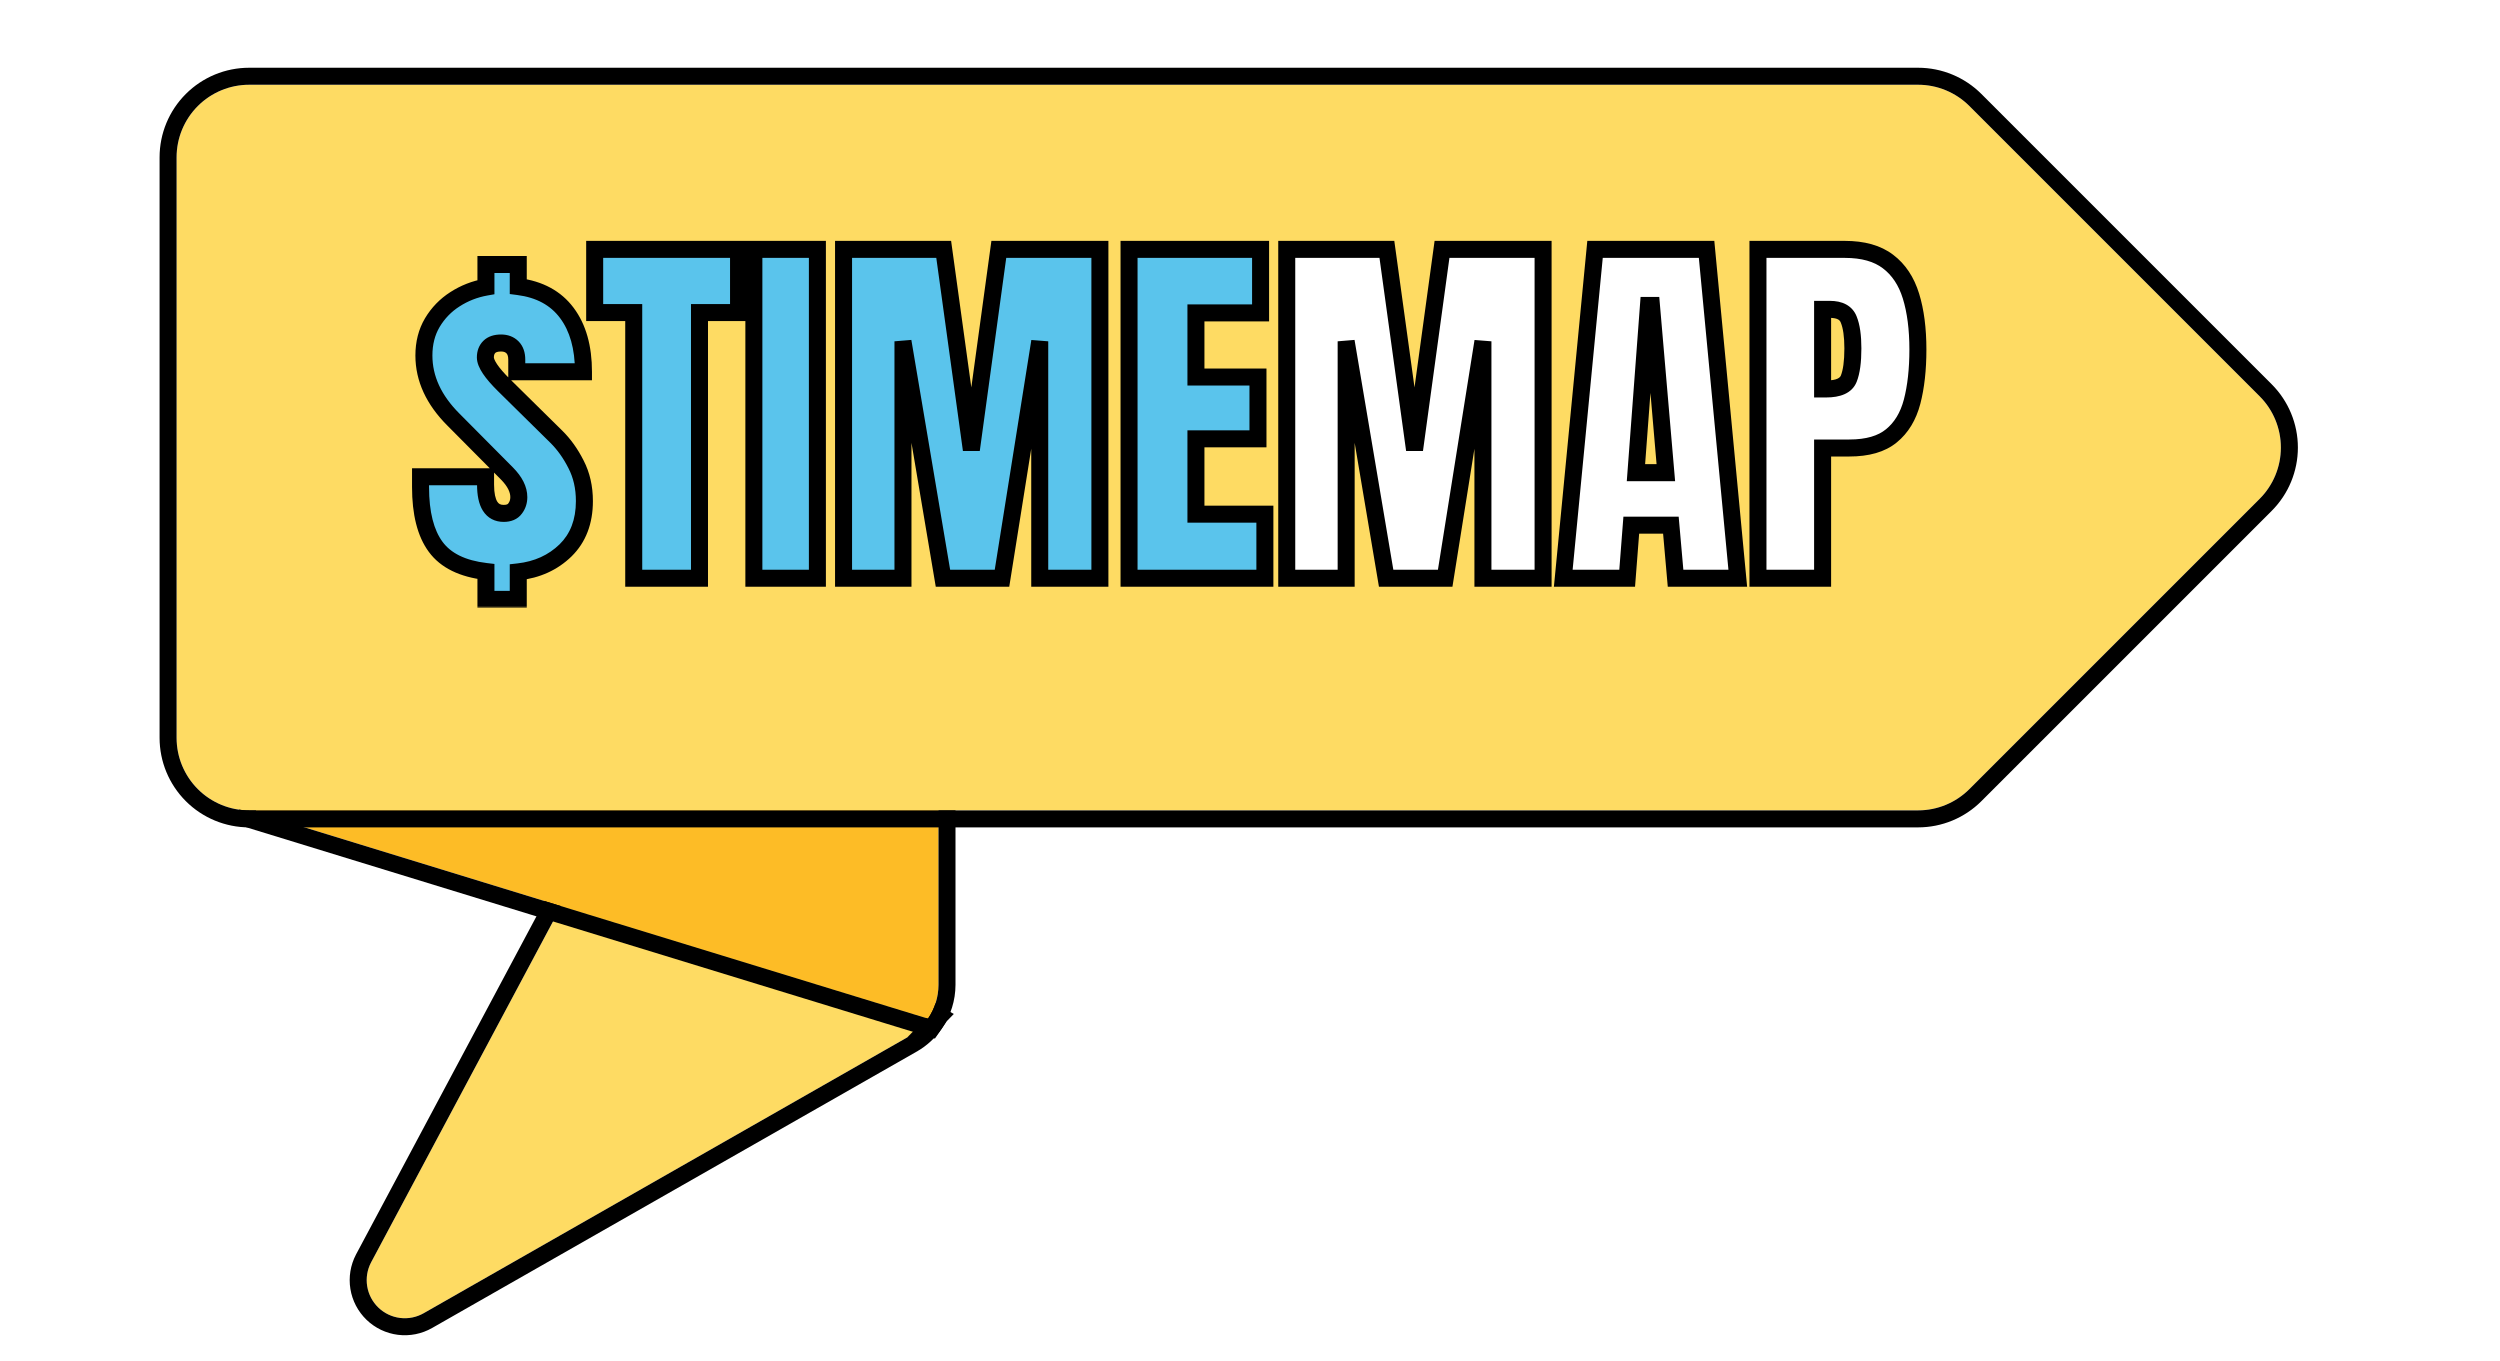 <svg width="588" height="320" viewBox="0 0 588 320" fill="none" xmlns="http://www.w3.org/2000/svg">
<g clip-path="url(#clip0_19_1217)">
<g filter="url(#filter0_d_19_1217)">
<path d="M223.259 234.581C222.071 236.339 220.494 237.799 218.651 238.848L104.645 303.872C102.962 304.832 101.013 305.221 99.091 304.98C97.168 304.739 95.376 303.881 93.982 302.535C92.588 301.189 91.668 299.428 91.36 297.515C91.052 295.602 91.371 293.641 92.272 291.925L136.987 208.128L183.067 211.2L223.259 234.581Z" fill="#FEDB63"/>
<path d="M226.114 233.929L224.916 235.701C223.556 237.713 221.751 239.384 219.641 240.585L226.114 233.929ZM226.114 233.929L224.264 232.853L184.072 209.471L183.667 209.236L183.2 209.204L137.12 206.132L135.83 206.046L135.222 207.186L90.507 290.984L90.507 290.984L90.501 290.996C89.4 293.094 89.008 295.493 89.385 297.833C89.762 300.173 90.888 302.328 92.593 303.974C94.298 305.62 96.491 306.669 98.842 306.964C101.194 307.259 103.578 306.784 105.636 305.609C105.636 305.609 105.636 305.609 105.636 305.609L219.64 240.586L226.114 233.929Z" stroke="black" stroke-width="4"/>
</g>
<g filter="url(#filter1_d_19_1217)">
<path d="M225.733 168.533V226.645C225.724 229.479 224.862 232.245 223.259 234.581L136.987 208.128L63.6 185.6L225.733 168.533Z" fill="#FDBC26"/>
<path d="M227.733 168.533V166.312L225.524 166.544L63.391 183.611L63.013 187.512L136.4 210.04L136.4 210.04L222.672 236.493L224.077 236.924L224.908 235.713C226.739 233.045 227.723 229.887 227.733 226.652V226.645V168.533Z" stroke="black" stroke-width="4"/>
</g>
<g filter="url(#filter2_d_19_1217)">
<path d="M456.133 14.933H63.6C59.074 14.933 54.733 16.731 51.532 19.932C48.331 23.132 46.533 27.473 46.533 32V168.533C46.533 173.059 48.331 177.4 51.532 180.601C54.733 183.802 59.074 185.6 63.6 185.6H456.133C460.659 185.599 464.999 183.8 468.199 180.599L536.466 112.333C539.666 109.132 541.463 104.792 541.463 100.266C541.463 95.741 539.666 91.401 536.466 88.2L468.199 19.934C464.999 16.733 460.659 14.934 456.133 14.933Z" fill="#FEDB63"/>
<path d="M537.88 113.747L537.88 113.747C541.455 110.171 543.463 105.322 543.463 100.266C543.463 95.211 541.455 90.362 537.88 86.786L537.88 86.786L469.614 18.52C466.039 14.944 461.19 12.934 456.134 12.933H63.6C58.543 12.933 53.693 14.942 50.118 18.518C46.542 22.093 44.533 26.943 44.533 32V168.533C44.533 173.59 46.542 178.44 50.118 182.015C53.693 185.591 58.543 187.6 63.6 187.6H456.133C461.19 187.599 466.039 185.589 469.614 182.013C469.614 182.013 469.614 182.013 469.614 182.013L537.88 113.747Z" stroke="black" stroke-width="4"/>
</g>
<g filter="url(#filter3_d_19_1217)">
<mask id="path-7-outside-1_19_1217" maskUnits="userSpaceOnUse" x="101" y="51" width="358" height="87" fill="black">
<rect fill="white" x="101" y="51" width="358" height="87"/>
<path d="M119.292 135.966V129.418C113.784 128.773 109.844 126.84 107.471 123.617C105.098 120.395 103.911 115.707 103.911 109.555V107.138H119.204V108.983C119.204 113.495 120.625 115.751 123.467 115.751C124.697 115.751 125.591 115.37 126.147 114.608C126.733 113.847 127.026 112.953 127.026 111.928C127.026 110.111 126.104 108.266 124.258 106.391L111.646 93.69C107.017 89.061 104.702 84.037 104.702 78.617C104.702 75.688 105.361 73.109 106.68 70.883C108.027 68.627 109.8 66.796 111.997 65.39C114.224 63.954 116.655 63.002 119.292 62.533V57.216H126.895V62.401C131.904 63.046 135.713 65.111 138.32 68.598C140.928 72.084 142.231 76.698 142.231 82.44H126.543V79.584C126.543 78.324 126.206 77.357 125.532 76.684C124.858 76.01 123.965 75.673 122.852 75.673C121.621 75.673 120.698 75.981 120.083 76.596C119.468 77.211 119.16 78.031 119.16 79.057C119.16 80.522 120.61 82.689 123.511 85.561L135.815 97.689C137.632 99.477 139.185 101.645 140.474 104.193C141.792 106.742 142.451 109.628 142.451 112.851C142.451 117.685 140.972 121.552 138.013 124.452C135.054 127.323 131.348 129.008 126.895 129.506V135.966H119.292ZM154.053 131V68.51H144.868V53.656H178.706V68.51H169.521V131H154.053ZM182.31 131V53.656H197.251V131H182.31ZM203.403 131V53.656H226.958L233.462 100.81L239.922 53.656H263.696V131H249.546V75.277L240.669 131H226.782L217.378 75.277V131H203.403ZM270.552 131V53.656H301.489V68.598H286.284V83.671H300.874V98.217H286.284V115.927H302.5V131H270.552Z"/>
<path d="M307.642 131V53.656H331.196L337.7 100.81L344.16 53.656H367.935V131H353.784V75.277L344.907 131H331.021L321.616 75.277V131H307.642ZM372.681 131L380.151 53.656H406.387L413.726 131H399.092L397.993 118.52H388.677L387.71 131H372.681ZM389.775 106.171H396.807L393.423 66.84H392.72L389.775 106.171ZM418.472 131V53.656H438.906C443.184 53.656 446.567 54.608 449.058 56.513C451.577 58.417 453.379 61.127 454.463 64.643C455.547 68.158 456.089 72.348 456.089 77.211C456.089 81.898 455.635 85.985 454.727 89.472C453.818 92.929 452.192 95.609 449.849 97.514C447.534 99.418 444.238 100.37 439.961 100.37H433.677V131H418.472ZM433.677 86.483H434.556C437.427 86.483 439.185 85.678 439.829 84.066C440.474 82.455 440.796 80.082 440.796 76.947C440.796 74.018 440.474 71.762 439.829 70.18C439.214 68.568 437.734 67.763 435.391 67.763H433.677V86.483Z"/>
</mask>
<path d="M119.292 135.966V129.418C113.784 128.773 109.844 126.84 107.471 123.617C105.098 120.395 103.911 115.707 103.911 109.555V107.138H119.204V108.983C119.204 113.495 120.625 115.751 123.467 115.751C124.697 115.751 125.591 115.37 126.147 114.608C126.733 113.847 127.026 112.953 127.026 111.928C127.026 110.111 126.104 108.266 124.258 106.391L111.646 93.69C107.017 89.061 104.702 84.037 104.702 78.617C104.702 75.688 105.361 73.109 106.68 70.883C108.027 68.627 109.8 66.796 111.997 65.39C114.224 63.954 116.655 63.002 119.292 62.533V57.216H126.895V62.401C131.904 63.046 135.713 65.111 138.32 68.598C140.928 72.084 142.231 76.698 142.231 82.44H126.543V79.584C126.543 78.324 126.206 77.357 125.532 76.684C124.858 76.01 123.965 75.673 122.852 75.673C121.621 75.673 120.698 75.981 120.083 76.596C119.468 77.211 119.16 78.031 119.16 79.057C119.16 80.522 120.61 82.689 123.511 85.561L135.815 97.689C137.632 99.477 139.185 101.645 140.474 104.193C141.792 106.742 142.451 109.628 142.451 112.851C142.451 117.685 140.972 121.552 138.013 124.452C135.054 127.323 131.348 129.008 126.895 129.506V135.966H119.292ZM154.053 131V68.51H144.868V53.656H178.706V68.51H169.521V131H154.053ZM182.31 131V53.656H197.251V131H182.31ZM203.403 131V53.656H226.958L233.462 100.81L239.922 53.656H263.696V131H249.546V75.277L240.669 131H226.782L217.378 75.277V131H203.403ZM270.552 131V53.656H301.489V68.598H286.284V83.671H300.874V98.217H286.284V115.927H302.5V131H270.552Z" fill="#5AC4EC"/>
<path d="M307.642 131V53.656H331.196L337.7 100.81L344.16 53.656H367.935V131H353.784V75.277L344.907 131H331.021L321.616 75.277V131H307.642ZM372.681 131L380.151 53.656H406.387L413.726 131H399.092L397.993 118.52H388.677L387.71 131H372.681ZM389.775 106.171H396.807L393.423 66.84H392.72L389.775 106.171ZM418.472 131V53.656H438.906C443.184 53.656 446.567 54.608 449.058 56.513C451.577 58.417 453.379 61.127 454.463 64.643C455.547 68.158 456.089 72.348 456.089 77.211C456.089 81.898 455.635 85.985 454.727 89.472C453.818 92.929 452.192 95.609 449.849 97.514C447.534 99.418 444.238 100.37 439.961 100.37H433.677V131H418.472ZM433.677 86.483H434.556C437.427 86.483 439.185 85.678 439.829 84.066C440.474 82.455 440.796 80.082 440.796 76.947C440.796 74.018 440.474 71.762 439.829 70.18C439.214 68.568 437.734 67.763 435.391 67.763H433.677V86.483Z" fill="white"/>
<path d="M119.292 135.966H117.292V137.966H119.292V135.966ZM119.292 129.418H121.292V127.638L119.524 127.432L119.292 129.418ZM103.911 107.138V105.138H101.911V107.138H103.911ZM119.204 107.138H121.204V105.138H119.204V107.138ZM126.147 114.608L124.562 113.389L124.547 113.408L124.533 113.428L126.147 114.608ZM124.258 106.391L125.683 104.988L125.677 104.981L124.258 106.391ZM111.646 93.69L113.065 92.281L113.06 92.276L111.646 93.69ZM106.68 70.883L104.963 69.857L104.959 69.864L106.68 70.883ZM111.997 65.39L113.075 67.074L113.081 67.071L111.997 65.39ZM119.292 62.533L119.642 64.502L121.292 64.209V62.533H119.292ZM119.292 57.216V55.216H117.292V57.216H119.292ZM126.895 57.216H128.895V55.216H126.895V57.216ZM126.895 62.401H124.895V64.16L126.639 64.385L126.895 62.401ZM142.231 82.44V84.44H144.231V82.44H142.231ZM126.543 82.44H124.543V84.44H126.543V82.44ZM123.511 85.561L122.104 86.982L122.107 86.985L123.511 85.561ZM135.815 97.689L134.411 99.114L134.413 99.115L135.815 97.689ZM140.474 104.193L138.689 105.096L138.693 105.104L138.697 105.112L140.474 104.193ZM138.013 124.452L139.405 125.888L139.413 125.88L138.013 124.452ZM126.895 129.506L126.672 127.518L124.895 127.717V129.506H126.895ZM126.895 135.966V137.966H128.895V135.966H126.895ZM121.292 135.966V129.418H117.292V135.966H121.292ZM119.524 127.432C114.348 126.826 111.015 125.057 109.081 122.431L105.86 124.803C108.673 128.623 113.22 130.721 119.06 131.404L119.524 127.432ZM109.081 122.431C107.064 119.692 105.911 115.496 105.911 109.555H101.911C101.911 115.918 103.131 121.097 105.86 124.803L109.081 122.431ZM105.911 109.555V107.138H101.911V109.555H105.911ZM103.911 109.138H119.204V105.138H103.911V109.138ZM117.204 107.138V108.983H121.204V107.138H117.204ZM117.204 108.983C117.204 111.385 117.571 113.526 118.577 115.125C119.682 116.879 121.413 117.751 123.467 117.751V113.751C122.678 113.751 122.278 113.495 121.962 112.993C121.548 112.336 121.204 111.094 121.204 108.983H117.204ZM123.467 117.751C125.122 117.751 126.719 117.216 127.762 115.788L124.533 113.428C124.463 113.524 124.272 113.751 123.467 113.751V117.751ZM127.733 115.828C128.606 114.692 129.026 113.363 129.026 111.928H125.026C125.026 112.544 124.861 113.001 124.562 113.389L127.733 115.828ZM129.026 111.928C129.026 109.39 127.732 107.069 125.683 104.988L122.833 107.794C124.475 109.462 125.026 110.832 125.026 111.928H129.026ZM125.677 104.981L113.065 92.281L110.226 95.1L122.839 107.8L125.677 104.981ZM113.06 92.276C108.723 87.939 106.702 83.4 106.702 78.617H102.702C102.702 84.675 105.311 90.184 110.231 95.105L113.06 92.276ZM106.702 78.617C106.702 75.998 107.288 73.781 108.401 71.902L104.959 69.864C103.435 72.438 102.702 75.377 102.702 78.617H106.702ZM108.397 71.909C109.587 69.917 111.141 68.312 113.075 67.074L110.919 63.705C108.459 65.28 106.468 67.337 104.963 69.857L108.397 71.909ZM113.081 67.071C115.082 65.78 117.264 64.925 119.642 64.502L118.942 60.564C116.047 61.079 113.365 62.128 110.913 63.709L113.081 67.071ZM121.292 62.533V57.216H117.292V62.533H121.292ZM119.292 59.216H126.895V55.216H119.292V59.216ZM124.895 57.216V62.401H128.895V57.216H124.895ZM126.639 64.385C131.206 64.972 134.488 66.812 136.719 69.796L139.922 67.4C136.938 63.41 132.603 61.119 127.15 60.418L126.639 64.385ZM136.719 69.796C138.996 72.84 140.231 76.993 140.231 82.44H144.231C144.231 76.404 142.86 71.328 139.922 67.4L136.719 69.796ZM142.231 80.44H126.543V84.44H142.231V80.44ZM128.543 82.44V79.584H124.543V82.44H128.543ZM128.543 79.584C128.543 77.971 128.104 76.427 126.946 75.269L124.118 78.098C124.308 78.288 124.543 78.678 124.543 79.584H128.543ZM126.946 75.269C125.835 74.157 124.399 73.673 122.852 73.673V77.673C123.531 77.673 123.882 77.862 124.118 78.098L126.946 75.269ZM122.852 73.673C121.313 73.673 119.791 74.059 118.669 75.181L121.497 78.01C121.605 77.902 121.929 77.673 122.852 77.673V73.673ZM118.669 75.181C117.612 76.238 117.16 77.603 117.16 79.057H121.16C121.16 78.46 121.323 78.184 121.497 78.01L118.669 75.181ZM117.16 79.057C117.16 80.388 117.79 81.704 118.585 82.893C119.414 84.133 120.605 85.499 122.104 86.982L124.918 84.139C123.516 82.751 122.531 81.598 121.91 80.669C121.255 79.69 121.16 79.19 121.16 79.057H117.16ZM122.107 86.985L134.411 99.114L137.219 96.265L124.915 84.136L122.107 86.985ZM134.413 99.115C136.057 100.733 137.486 102.718 138.689 105.096L142.258 103.291C140.883 100.571 139.207 98.221 137.218 96.264L134.413 99.115ZM138.697 105.112C139.851 107.344 140.451 109.908 140.451 112.851H144.451C144.451 109.348 143.733 106.141 142.25 103.275L138.697 105.112ZM140.451 112.851C140.451 117.244 139.124 120.563 136.613 123.024L139.413 125.88C142.82 122.541 144.451 118.125 144.451 112.851H140.451ZM136.62 123.017C134.007 125.552 130.725 127.065 126.672 127.518L127.117 131.493C131.97 130.951 136.1 129.095 139.405 125.888L136.62 123.017ZM124.895 129.506V135.966H128.895V129.506H124.895ZM126.895 133.966H119.292V137.966H126.895V133.966ZM154.053 131H152.053V133H154.053V131ZM154.053 68.51H156.053V66.51H154.053V68.51ZM144.868 68.51H142.868V70.51H144.868V68.51ZM144.868 53.656V51.656H142.868V53.656H144.868ZM178.706 53.656H180.706V51.656H178.706V53.656ZM178.706 68.51V70.51H180.706V68.51H178.706ZM169.521 68.51V66.51H167.521V68.51H169.521ZM169.521 131V133H171.521V131H169.521ZM156.053 131V68.51H152.053V131H156.053ZM154.053 66.51H144.868V70.51H154.053V66.51ZM146.868 68.51V53.656H142.868V68.51H146.868ZM144.868 55.656H178.706V51.656H144.868V55.656ZM176.706 53.656V68.51H180.706V53.656H176.706ZM178.706 66.51H169.521V70.51H178.706V66.51ZM167.521 68.51V131H171.521V68.51H167.521ZM169.521 129H154.053V133H169.521V129ZM182.31 131H180.31V133H182.31V131ZM182.31 53.656V51.656H180.31V53.656H182.31ZM197.251 53.656H199.251V51.656H197.251V53.656ZM197.251 131V133H199.251V131H197.251ZM184.31 131V53.656H180.31V131H184.31ZM182.31 55.656H197.251V51.656H182.31V55.656ZM195.251 53.656V131H199.251V53.656H195.251ZM197.251 129H182.31V133H197.251V129ZM203.403 131H201.403V133H203.403V131ZM203.403 53.656V51.656H201.403V53.656H203.403ZM226.958 53.656L228.939 53.383L228.701 51.656H226.958V53.656ZM233.462 100.81L231.481 101.083L235.443 101.081L233.462 100.81ZM239.922 53.656V51.656H238.177L237.94 53.385L239.922 53.656ZM263.696 53.656H265.696V51.656H263.696V53.656ZM263.696 131V133H265.696V131H263.696ZM249.546 131H247.546V133H249.546V131ZM249.546 75.277H251.546L247.571 74.963L249.546 75.277ZM240.669 131V133H242.376L242.644 131.315L240.669 131ZM226.782 131L224.81 131.333L225.091 133H226.782V131ZM217.378 75.277L219.35 74.945L215.378 75.277H217.378ZM217.378 131V133H219.378V131H217.378ZM205.403 131V53.656H201.403V131H205.403ZM203.403 55.656H226.958V51.656H203.403V55.656ZM224.977 53.929L231.481 101.083L235.443 100.536L228.939 53.383L224.977 53.929ZM235.443 101.081L241.903 53.928L237.94 53.385L231.48 100.538L235.443 101.081ZM239.922 55.656H263.696V51.656H239.922V55.656ZM261.696 53.656V131H265.696V53.656H261.696ZM263.696 129H249.546V133H263.696V129ZM251.546 131V75.277H247.546V131H251.546ZM247.571 74.963L238.694 130.685L242.644 131.315L251.521 75.592L247.571 74.963ZM240.669 129H226.782V133H240.669V129ZM228.754 130.667L219.35 74.945L215.406 75.61L224.81 131.333L228.754 130.667ZM215.378 75.277V131H219.378V75.277H215.378ZM217.378 129H203.403V133H217.378V129ZM270.552 131H268.552V133H270.552V131ZM270.552 53.656V51.656H268.552V53.656H270.552ZM301.489 53.656H303.489V51.656H301.489V53.656ZM301.489 68.598V70.598H303.489V68.598H301.489ZM286.284 68.598V66.598H284.284V68.598H286.284ZM286.284 83.671H284.284V85.671H286.284V83.671ZM300.874 83.671H302.874V81.671H300.874V83.671ZM300.874 98.217V100.217H302.874V98.217H300.874ZM286.284 98.217V96.217H284.284V98.217H286.284ZM286.284 115.927H284.284V117.927H286.284V115.927ZM302.5 115.927H304.5V113.927H302.5V115.927ZM302.5 131V133H304.5V131H302.5ZM272.552 131V53.656H268.552V131H272.552ZM270.552 55.656H301.489V51.656H270.552V55.656ZM299.489 53.656V68.598H303.489V53.656H299.489ZM301.489 66.598H286.284V70.598H301.489V66.598ZM284.284 68.598V83.671H288.284V68.598H284.284ZM286.284 85.671H300.874V81.671H286.284V85.671ZM298.874 83.671V98.217H302.874V83.671H298.874ZM300.874 96.217H286.284V100.217H300.874V96.217ZM284.284 98.217V115.927H288.284V98.217H284.284ZM286.284 117.927H302.5V113.927H286.284V117.927ZM300.5 115.927V131H304.5V115.927H300.5ZM302.5 129H270.552V133H302.5V129ZM307.642 131H305.642V133H307.642V131ZM307.642 53.656V51.656H305.642V53.656H307.642ZM331.196 53.656L333.178 53.383L332.939 51.656H331.196V53.656ZM337.7 100.81L335.719 101.083L339.682 101.081L337.7 100.81ZM344.16 53.656V51.656H342.415L342.179 53.385L344.16 53.656ZM367.935 53.656H369.935V51.656H367.935V53.656ZM367.935 131V133H369.935V131H367.935ZM353.784 131H351.784V133H353.784V131ZM353.784 75.277H355.784L351.809 74.963L353.784 75.277ZM344.907 131V133H346.614L346.882 131.315L344.907 131ZM331.021 131L329.048 131.333L329.33 133H331.021V131ZM321.616 75.277L323.588 74.945L319.616 75.277H321.616ZM321.616 131V133H323.616V131H321.616ZM309.642 131V53.656H305.642V131H309.642ZM307.642 55.656H331.196V51.656H307.642V55.656ZM329.215 53.929L335.719 101.083L339.681 100.536L333.178 53.383L329.215 53.929ZM339.682 101.081L346.142 53.928L342.179 53.385L335.719 100.538L339.682 101.081ZM344.16 55.656H367.935V51.656H344.16V55.656ZM365.935 53.656V131H369.935V53.656H365.935ZM367.935 129H353.784V133H367.935V129ZM355.784 131V75.277H351.784V131H355.784ZM351.809 74.963L342.932 130.685L346.882 131.315L355.759 75.592L351.809 74.963ZM344.907 129H331.021V133H344.907V129ZM332.993 130.667L323.588 74.945L319.644 75.61L329.048 131.333L332.993 130.667ZM319.616 75.277V131H323.616V75.277H319.616ZM321.616 129H307.642V133H321.616V129ZM372.681 131L370.69 130.808L370.478 133H372.681V131ZM380.151 53.656V51.656H378.335L378.161 53.464L380.151 53.656ZM406.387 53.656L408.378 53.467L408.206 51.656H406.387V53.656ZM413.726 131V133H415.924L415.717 130.811L413.726 131ZM399.092 131L397.099 131.175L397.26 133H399.092V131ZM397.993 118.52L399.985 118.344L399.825 116.52H397.993V118.52ZM388.677 118.52V116.52H386.826L386.683 118.365L388.677 118.52ZM387.71 131V133H389.561L389.704 131.154L387.71 131ZM389.775 106.171L387.781 106.022L387.62 108.171H389.775V106.171ZM396.807 106.171V108.171H398.986L398.799 105.999L396.807 106.171ZM393.423 66.84L395.415 66.668L395.258 64.84H393.423V66.84ZM392.72 66.84V64.84H390.864L390.725 66.691L392.72 66.84ZM374.671 131.192L382.142 53.849L378.161 53.464L370.69 130.808L374.671 131.192ZM380.151 55.656H406.387V51.656H380.151V55.656ZM404.396 53.845L411.735 131.189L415.717 130.811L408.378 53.467L404.396 53.845ZM413.726 129H399.092V133H413.726V129ZM401.084 130.825L399.985 118.344L396.001 118.695L397.099 131.175L401.084 130.825ZM397.993 116.52H388.677V120.52H397.993V116.52ZM386.683 118.365L385.716 130.846L389.704 131.154L390.671 118.674L386.683 118.365ZM387.71 129H372.681V133H387.71V129ZM389.775 108.171H396.807V104.171H389.775V108.171ZM398.799 105.999L395.415 66.668L391.43 67.011L394.814 106.342L398.799 105.999ZM393.423 64.84H392.72V68.84H393.423V64.84ZM390.725 66.691L387.781 106.022L391.77 106.32L394.714 66.989L390.725 66.691ZM418.472 131H416.472V133H418.472V131ZM418.472 53.656V51.656H416.472V53.656H418.472ZM449.058 56.513L447.843 58.101L447.852 58.108L449.058 56.513ZM454.727 89.472L456.661 89.98L456.662 89.976L454.727 89.472ZM449.849 97.514L448.587 95.961L448.578 95.969L449.849 97.514ZM433.677 100.37V98.37H431.677V100.37H433.677ZM433.677 131V133H435.677V131H433.677ZM433.677 86.483H431.677V88.483H433.677V86.483ZM439.829 70.18L437.961 70.893L437.969 70.914L437.977 70.934L439.829 70.18ZM433.677 67.763V65.763H431.677V67.763H433.677ZM420.472 131V53.656H416.472V131H420.472ZM418.472 55.656H438.906V51.656H418.472V55.656ZM438.906 55.656C442.902 55.656 445.809 56.546 447.843 58.101L450.273 54.924C447.326 52.671 443.465 51.656 438.906 51.656V55.656ZM447.852 58.108C449.984 59.719 451.57 62.049 452.552 65.232L456.374 64.053C455.188 60.205 453.171 57.114 450.264 54.917L447.852 58.108ZM452.552 65.232C453.561 68.507 454.089 72.487 454.089 77.211H458.089C458.089 72.208 457.532 67.81 456.374 64.053L452.552 65.232ZM454.089 77.211C454.089 81.776 453.646 85.687 452.791 88.968L456.662 89.976C457.624 86.284 458.089 82.02 458.089 77.211H454.089ZM452.792 88.963C451.971 92.088 450.544 94.371 448.587 95.961L451.11 99.066C453.84 96.847 455.665 93.77 456.661 89.98L452.792 88.963ZM448.578 95.969C446.747 97.476 443.969 98.37 439.961 98.37V102.37C444.508 102.37 448.321 101.36 451.119 99.058L448.578 95.969ZM439.961 98.37H433.677V102.37H439.961V98.37ZM431.677 100.37V131H435.677V100.37H431.677ZM433.677 129H418.472V133H433.677V129ZM433.677 88.483H434.556V84.483H433.677V88.483ZM434.556 88.483C437.65 88.483 440.565 87.612 441.686 84.809L437.972 83.324C437.804 83.744 437.204 84.483 434.556 84.483V88.483ZM441.686 84.809C442.473 82.842 442.796 80.165 442.796 76.947H438.796C438.796 79.999 438.474 82.068 437.972 83.324L441.686 84.809ZM442.796 76.947C442.796 73.917 442.469 71.359 441.681 69.425L437.977 70.934C438.478 72.164 438.796 74.118 438.796 76.947H442.796ZM441.698 69.466C441.224 68.227 440.384 67.247 439.215 66.611C438.089 65.998 436.773 65.763 435.391 65.763V69.763C436.352 69.763 436.948 69.931 437.302 70.123C437.612 70.292 437.819 70.521 437.961 70.893L441.698 69.466ZM435.391 65.763H433.677V69.763H435.391V65.763ZM431.677 67.763V86.483H435.677V67.763H431.677Z" fill="black" mask="url(#path-7-outside-1_19_1217)"/>
</g>
</g>
<defs>
<filter id="filter0_d_19_1217" x="82.246" y="203.965" width="146.724" height="110.084" filterUnits="userSpaceOnUse" color-interpolation-filters="sRGB">
<feFlood flood-opacity="0" result="BackgroundImageFix"/>
<feColorMatrix in="SourceAlpha" type="matrix" values="0 0 0 0 0 0 0 0 0 0 0 0 0 0 0 0 0 0 127 0" result="hardAlpha"/>
<feOffset dx="-5" dy="5"/>
<feComposite in2="hardAlpha" operator="out"/>
<feColorMatrix type="matrix" values="0 0 0 0 0 0 0 0 0 0 0 0 0 0 0 0 0 0 1 0"/>
<feBlend mode="normal" in2="BackgroundImageFix" result="effect1_dropShadow_19_1217"/>
<feBlend mode="normal" in="SourceGraphic" in2="effect1_dropShadow_19_1217" result="shape"/>
</filter>
<filter id="filter1_d_19_1217" x="57.426" y="164.09" width="172.307" height="80.177" filterUnits="userSpaceOnUse" color-interpolation-filters="sRGB">
<feFlood flood-opacity="0" result="BackgroundImageFix"/>
<feColorMatrix in="SourceAlpha" type="matrix" values="0 0 0 0 0 0 0 0 0 0 0 0 0 0 0 0 0 0 127 0" result="hardAlpha"/>
<feOffset dx="-5" dy="5"/>
<feComposite in2="hardAlpha" operator="out"/>
<feColorMatrix type="matrix" values="0 0 0 0 0 0 0 0 0 0 0 0 0 0 0 0 0 0 1 0"/>
<feBlend mode="normal" in2="BackgroundImageFix" result="effect1_dropShadow_19_1217"/>
<feBlend mode="normal" in="SourceGraphic" in2="effect1_dropShadow_19_1217" result="shape"/>
</filter>
<filter id="filter2_d_19_1217" x="37.533" y="10.933" width="507.93" height="183.667" filterUnits="userSpaceOnUse" color-interpolation-filters="sRGB">
<feFlood flood-opacity="0" result="BackgroundImageFix"/>
<feColorMatrix in="SourceAlpha" type="matrix" values="0 0 0 0 0 0 0 0 0 0 0 0 0 0 0 0 0 0 127 0" result="hardAlpha"/>
<feOffset dx="-5" dy="5"/>
<feComposite in2="hardAlpha" operator="out"/>
<feColorMatrix type="matrix" values="0 0 0 0 0 0 0 0 0 0 0 0 0 0 0 0 0 0 1 0"/>
<feBlend mode="normal" in2="BackgroundImageFix" result="effect1_dropShadow_19_1217"/>
<feBlend mode="normal" in="SourceGraphic" in2="effect1_dropShadow_19_1217" result="shape"/>
</filter>
<filter id="filter3_d_19_1217" x="98.911" y="53.656" width="357.178" height="87.31" filterUnits="userSpaceOnUse" color-interpolation-filters="sRGB">
<feFlood flood-opacity="0" result="BackgroundImageFix"/>
<feColorMatrix in="SourceAlpha" type="matrix" values="0 0 0 0 0 0 0 0 0 0 0 0 0 0 0 0 0 0 127 0" result="hardAlpha"/>
<feOffset dx="-5" dy="5"/>
<feComposite in2="hardAlpha" operator="out"/>
<feColorMatrix type="matrix" values="0 0 0 0 0 0 0 0 0 0 0 0 0 0 0 0 0 0 1 0"/>
<feBlend mode="normal" in2="BackgroundImageFix" result="effect1_dropShadow_19_1217"/>
<feBlend mode="normal" in="SourceGraphic" in2="effect1_dropShadow_19_1217" result="shape"/>
</filter>
<clipPath id="clip0_19_1217">
<rect width="588" height="320" fill="white"/>
</clipPath>
</defs>
</svg>
